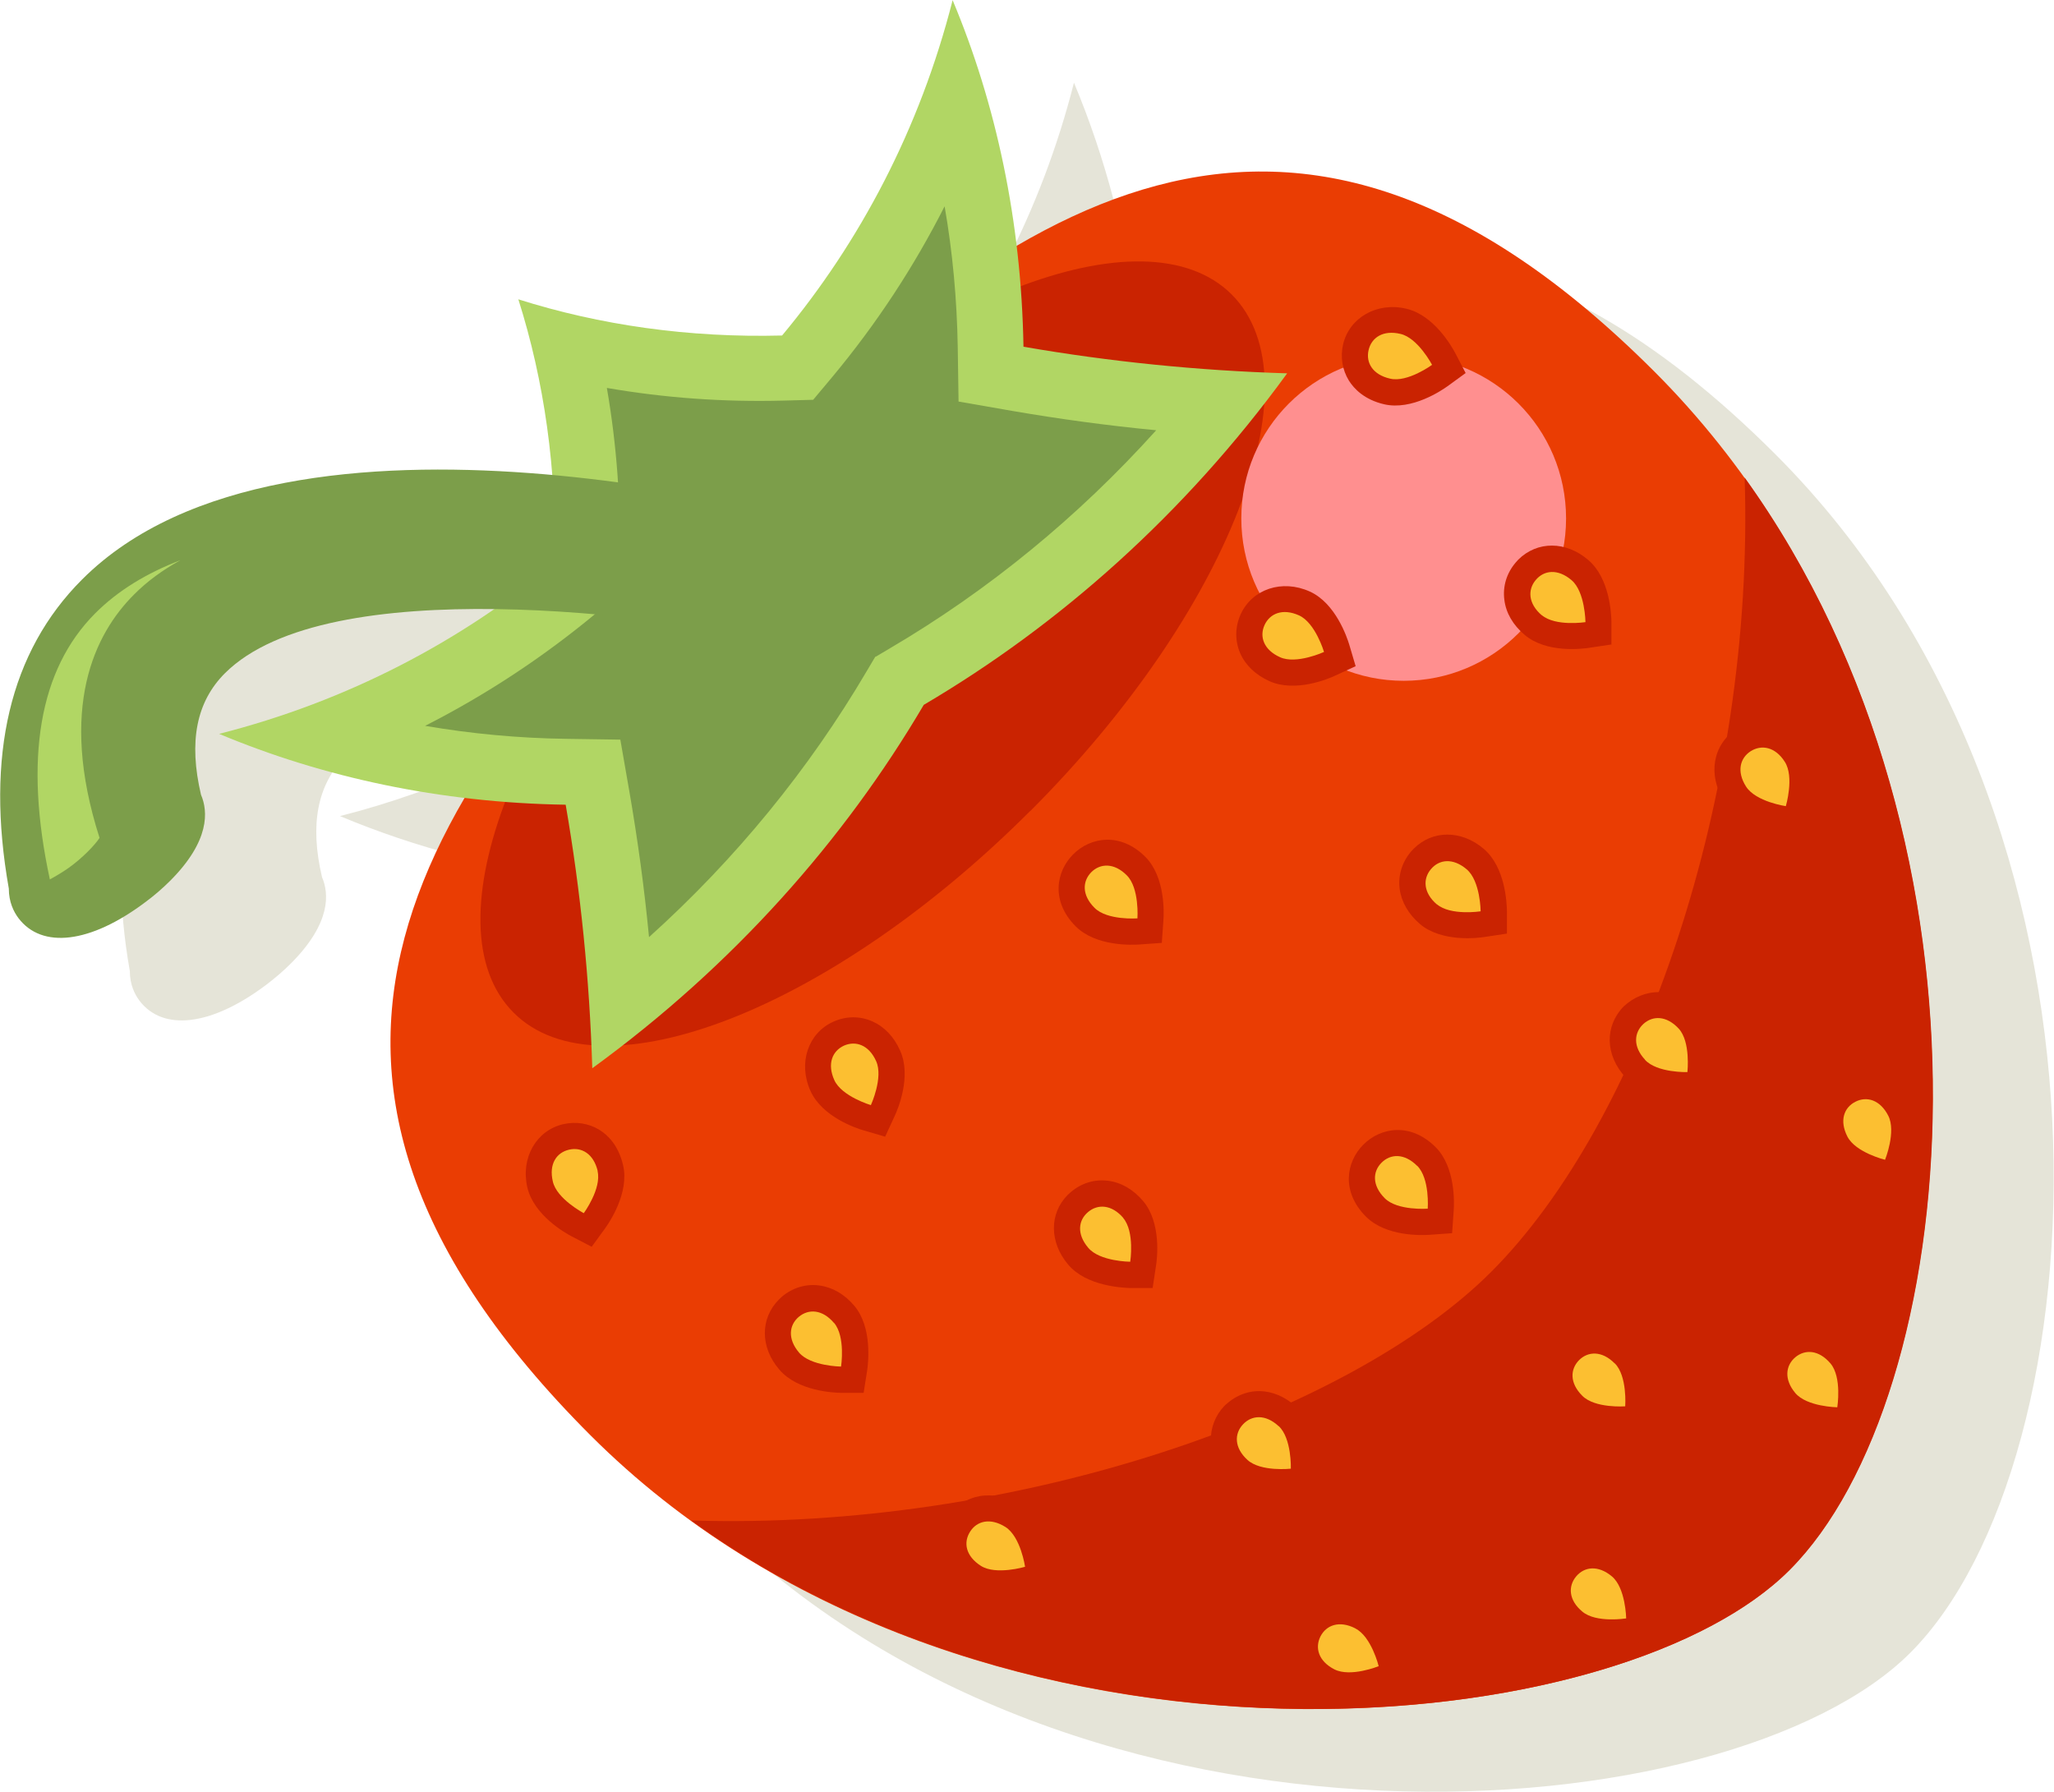 <?xml version="1.0" encoding="UTF-8"?><svg id="Layer_2" xmlns="http://www.w3.org/2000/svg" viewBox="0 0 128.14 111.79"><defs><style>.cls-1{fill:#ea3d03;}.cls-2{fill:#e5e4d8;}.cls-3{fill:#fcbf31;}.cls-4{fill:#7c9e4a;}.cls-5{fill:#ca2301;}.cls-6{fill:#ff8f8f;}.cls-7{fill:#b1d664;}</style></defs><g id="Layer_1-2"><g><path class="cls-2" d="M70.99,20.5c-.65-5.47-2.02-10.64-3.99-15.34-2.04,8.02-5.78,15.09-10.64,20.92-5.81,.15-11.37-.65-16.46-2.26,1.09,3.46,1.8,7.14,2.1,10.96-10.32-.94-22.56-.25-29.33,6.52-4.5,4.5-6.04,10.98-4.57,19.28,0,.85,.31,1.45,.59,1.83,1.47,1.96,4.51,1.59,7.91-.97,.57-.43,1.09-.88,1.56-1.35,2.5-2.51,2.37-4.35,1.93-5.37-.78-3.31-.29-5.79,1.49-7.58,3.17-3.17,9.88-4.09,16.76-4.01-5.02,3.46-10.77,6.16-17.13,7.78,4.7,1.97,9.87,3.34,15.34,3.99-7.07,12.09-7.23,24.72,7.84,39.8,22.97,22.97,63.61,19.57,74.78,8.41,11.87-11.87,14.56-51.8-8.41-74.77-15.08-15.08-27.71-14.91-39.8-7.84Z"/><g><path class="cls-1" d="M103.21,23.18c22.97,22.97,20.28,62.9,8.41,74.77-11.17,11.17-51.81,14.56-74.78-8.41-22.97-22.97-10.56-40.28,7.76-58.6C62.94,12.62,80.24,.21,103.21,23.18Z"/><path class="cls-5" d="M64.26,50.6c-12.37,12.37-26.8,18-32.22,12.57-5.43-5.43,.2-19.85,12.57-32.22,12.37-12.37,26.8-18,32.23-12.58,5.43,5.43-.2,19.86-12.57,32.23Z"/><path class="cls-5" d="M93.03,79.34c-8.87,8.87-29.72,16.15-49.91,15.51,23.45,17.01,58.31,13.31,68.52,3.1,10.8-10.8,13.99-44.81-2.8-68.16,.65,19.81-6.47,40.21-15.81,49.55Z"/><path class="cls-7" d="M32.33,18.67c5.08,1.61,10.65,2.41,16.46,2.26,4.86-5.83,8.6-12.9,10.64-20.92,2.71,6.46,4.29,13.8,4.42,21.62,5.37,.93,10.86,1.49,16.45,1.66-6.4,8.8-14.24,15.72-22.67,20.68-4.96,8.43-11.88,16.27-20.68,22.67-.17-5.58-.73-11.07-1.66-16.44-7.82-.12-15.16-1.71-21.62-4.42,8.02-2.04,15.1-5.78,20.93-10.64,.15-5.81-.65-11.38-2.26-16.46Z"/><path class="cls-4" d="M54.63,40.97l.91-.54c6.12-3.6,11.72-8.18,16.59-13.59-3.03-.29-6.04-.7-9-1.21l-3.33-.58-.05-3.38c-.05-3-.32-5.94-.82-8.8-1.92,3.79-4.26,7.35-7.01,10.65l-1.19,1.42-1.85,.05c-3.76,.1-7.44-.17-11.02-.79,.62,3.58,.89,7.26,.79,11.02l-.05,1.85-1.42,1.19c-3.31,2.75-6.87,5.09-10.66,7.02,2.86,.49,5.8,.77,8.8,.81l3.38,.05,.58,3.33c.51,2.96,.92,5.96,1.21,8.99,5.41-4.87,9.98-10.47,13.58-16.59l.54-.91Z"/><path class="cls-6" d="M97.7,32.34c0,5.59-4.53,10.13-10.13,10.13-5.59,0-10.13-4.53-10.13-10.13s4.53-10.13,10.13-10.13c5.59,0,10.13,4.53,10.13,10.13Z"/><g><g><path class="cls-5" d="M72.48,58.82l-1.41,.1c-.44,.03-2.7,.13-3.96-1.13-3.1-3.1,1.23-7.44,4.34-4.34,1.26,1.26,1.16,3.52,1.13,3.96l-.1,1.41Z"/><path class="cls-5" d="M90.59,76.93l-1.41,.1c-.44,.03-2.7,.13-3.96-1.13-3.11-3.11,1.23-7.44,4.34-4.34,1.26,1.26,1.16,3.52,1.13,3.96l-.1,1.41Z"/><path class="cls-5" d="M102.92,89.26l-1.41,.11c-.44,.03-2.7,.12-3.96-1.13-3.1-3.1,1.24-7.44,4.34-4.34,1.26,1.26,1.16,3.52,1.13,3.96l-.1,1.41Z"/></g><g><path class="cls-5" d="M55.22,70.91l-1.36-.4c-.42-.12-2.57-.83-3.3-2.46-.78-1.73-.15-3.6,1.42-4.31,.79-.36,1.65-.37,2.43-.03,.75,.33,1.36,.96,1.74,1.82,.74,1.62-.15,3.7-.34,4.1l-.59,1.28Z"/><path class="cls-5" d="M53.87,86.89h-1.41c-.44-.01-2.7-.1-3.85-1.46-1.19-1.39-1.19-3.18-.02-4.36l.19-.18c.67-.56,1.49-.81,2.33-.7,.82,.11,1.57,.54,2.18,1.26,1.15,1.36,.87,3.6,.81,4.03l-.22,1.4Z"/><path class="cls-5" d="M87.93,104.92l-1.3,.53c-.41,.17-2.53,.95-4.12,.14-1.95-1-2.27-2.9-1.58-4.25,.79-1.56,2.68-2.08,4.37-1.21,1.59,.81,2.18,2.99,2.29,3.42l.33,1.37Z"/><path class="cls-5" d="M65.77,98.91l-1.35,.4c-.42,.13-2.61,.71-4.11-.25-1.85-1.18-1.99-3.1-1.17-4.39,.95-1.49,2.86-1.82,4.47-.78,1.5,.96,1.89,3.19,1.96,3.62l.2,1.4Z"/><path class="cls-5" d="M82.12,93.08l-1.4,.16c-.44,.05-2.69,.24-4-.97-1.61-1.49-1.41-3.4-.38-4.52h0c1.31-1.32,3.14-1.27,4.54,.02,1.3,1.2,1.3,3.46,1.29,3.9l-.05,1.41Z"/><path class="cls-5" d="M71.9,80.35h-1.41c-.44-.02-2.7-.1-3.85-1.46-1.18-1.39-1.19-3.19-.02-4.36l.19-.17c.66-.56,1.48-.81,2.32-.7,.81,.1,1.57,.54,2.18,1.26,1.15,1.35,.88,3.6,.81,4.03l-.21,1.39Z"/><path class="cls-5" d="M103.1,102.35l-1.39,.23c-.43,.07-2.68,.36-4.04-.78-1.68-1.41-1.57-3.33-.59-4.5l.19-.21c1.17-1.17,2.96-1.16,4.35,0,1.37,1.14,1.47,3.4,1.47,3.84l.02,1.41Z"/><path class="cls-5" d="M36.92,77.78l-1.25-.65c-.39-.2-2.36-1.31-2.77-3.05-.43-1.85,.56-3.56,2.23-3.95,.79-.18,1.59-.06,2.26,.35,.52,.32,1.19,.96,1.48,2.2,.41,1.73-.87,3.6-1.13,3.96l-.83,1.14Z"/></g><g><path class="cls-5" d="M84.57,41.56l-1.28,.59c-.4,.19-2.48,1.07-4.1,.34-.86-.39-1.49-.99-1.82-1.74-.33-.77-.33-1.63,.03-2.43,.72-1.57,2.58-2.2,4.31-1.42,1.62,.73,2.33,2.88,2.46,3.3l.4,1.35Z"/><path class="cls-5" d="M100.55,40.2l-1.4,.21c-.44,.07-2.68,.35-4.04-.81-.72-.61-1.16-1.36-1.26-2.18-.11-.84,.14-1.66,.7-2.32l.17-.19c1.18-1.17,2.97-1.17,4.36,.02,1.36,1.15,1.44,3.41,1.45,3.85v1.41Z"/><path class="cls-5" d="M118.58,74.27l-1.37-.33c-.43-.1-2.61-.71-3.42-2.3-.87-1.7-.34-3.58,1.21-4.37,1.36-.69,3.26-.38,4.26,1.57,.81,1.59,.02,3.71-.14,4.12l-.53,1.31Z"/><path class="cls-5" d="M112.57,52.11l-1.4-.2c-.43-.06-2.66-.46-3.62-1.96-1.03-1.61-.69-3.53,.78-4.46,1.29-.82,3.2-.69,4.39,1.16,.96,1.5,.38,3.69,.25,4.11l-.4,1.35Z"/><path class="cls-5" d="M106.74,68.46l-1.41,.05c-.44,.01-2.7,.02-3.91-1.29-1.29-1.39-1.33-3.22-.11-4.45,1.21-1.12,3.12-1.32,4.62,.29,1.21,1.31,1.02,3.56,.97,4l-.16,1.4Z"/><path class="cls-5" d="M94.01,58.24l-1.39,.21c-.44,.07-2.68,.34-4.04-.81-.71-.61-1.15-1.37-1.26-2.18-.11-.84,.14-1.66,.7-2.33l.18-.19c1.17-1.17,2.97-1.17,4.36,.01,1.36,1.15,1.44,3.41,1.45,3.86v1.41Z"/><path class="cls-5" d="M116.01,89.44l-1.41-.02c-.44,0-2.7-.11-3.84-1.47-1.17-1.39-1.17-3.18,0-4.34l.2-.18c1.17-.98,3.09-1.09,4.5,.59,1.14,1.36,.85,3.61,.78,4.04l-.23,1.39Z"/><path class="cls-5" d="M91.45,23.26l-1.14,.83c-.36,.26-2.23,1.53-3.96,1.13-1.24-.29-1.88-.97-2.2-1.48-.41-.67-.54-1.47-.36-2.26,.39-1.66,2.11-2.66,3.95-2.22,1.74,.41,2.84,2.38,3.05,2.77l.65,1.25Z"/></g></g><g><g><path class="cls-3" d="M70.3,54.61c.79,.79,.66,2.68,.66,2.68,0,0-1.89,.14-2.68-.66-.8-.8-.75-1.66-.2-2.22,.56-.56,1.43-.6,2.22,.2Z"/><path class="cls-3" d="M88.41,72.72c.8,.8,.66,2.68,.66,2.68,0,0-1.89,.14-2.68-.65-.8-.8-.76-1.66-.2-2.22s1.42-.6,2.22,.2Z"/><path class="cls-3" d="M100.74,85.05c.79,.79,.65,2.68,.65,2.68,0,0-1.89,.14-2.68-.66-.8-.8-.75-1.66-.2-2.22,.56-.56,1.43-.6,2.22,.2Z"/></g><g><path class="cls-3" d="M54.66,66.2c.46,1.02-.33,2.74-.33,2.74,0,0-1.82-.54-2.28-1.56-.46-1.02-.12-1.82,.6-2.15,.72-.32,1.55-.06,2.01,.97Z"/><path class="cls-3" d="M52.03,82.52c.73,.86,.44,2.73,.44,2.73,0,0-1.89-.02-2.62-.87-.73-.86-.62-1.72-.02-2.23,.61-.51,1.47-.48,2.2,.38Z"/><path class="cls-3" d="M84.56,101.59c1,.51,1.45,2.35,1.45,2.35,0,0-1.75,.71-2.76,.2-1-.51-1.23-1.35-.87-2.06,.36-.7,1.17-1.01,2.17-.5Z"/><path class="cls-3" d="M62.73,95.26c.95,.61,1.22,2.48,1.22,2.48,0,0-1.82,.54-2.76-.06-.95-.61-1.1-1.46-.67-2.13,.42-.67,1.26-.89,2.21-.29Z"/><path class="cls-3" d="M79.77,88.96c.82,.76,.76,2.66,.76,2.66,0,0-1.88,.21-2.71-.55-.83-.76-.82-1.63-.28-2.21,.54-.58,1.4-.66,2.23,.11Z"/><path class="cls-3" d="M70.07,75.98c.73,.86,.44,2.73,.44,2.73,0,0-1.9-.01-2.62-.87-.73-.86-.62-1.72-.01-2.23,.6-.51,1.47-.48,2.2,.37Z"/><path class="cls-3" d="M100.56,98.34c.86,.72,.89,2.62,.89,2.62,0,0-1.87,.3-2.73-.42-.87-.72-.9-1.59-.39-2.2,.51-.61,1.37-.72,2.23,0Z"/><path class="cls-3" d="M37.28,73.06c.26,1.09-.86,2.62-.86,2.62,0,0-1.68-.88-1.93-1.97-.26-1.1,.23-1.81,1.01-1.99,.77-.18,1.53,.24,1.79,1.34Z"/></g><g><path class="cls-3" d="M79.86,41c1.02,.46,2.74-.33,2.74-.33,0,0-.54-1.82-1.56-2.28-1.02-.46-1.82-.12-2.15,.6-.33,.72-.06,1.55,.97,2.01Z"/><path class="cls-3" d="M96.18,38.37c.86,.73,2.73,.44,2.73,.44,0,0-.02-1.9-.87-2.62-.86-.73-1.72-.62-2.23-.01-.51,.6-.48,1.47,.37,2.2Z"/><path class="cls-3" d="M115.25,70.9c.51,1,2.35,1.45,2.35,1.45,0,0,.71-1.76,.2-2.75-.51-1-1.35-1.23-2.05-.87-.71,.36-1.01,1.17-.5,2.17Z"/><path class="cls-3" d="M108.93,49.07c.61,.95,2.48,1.22,2.48,1.22,0,0,.54-1.82-.06-2.76-.6-.95-1.46-1.09-2.13-.67-.67,.43-.89,1.27-.29,2.21Z"/><path class="cls-3" d="M102.62,66.11c.76,.83,2.65,.77,2.65,.77,0,0,.21-1.89-.54-2.71-.77-.83-1.63-.82-2.21-.29-.58,.54-.66,1.41,.11,2.23Z"/><path class="cls-3" d="M89.64,56.41c.86,.73,2.73,.44,2.73,.44,0,0-.01-1.89-.87-2.62-.86-.73-1.72-.62-2.23-.01-.51,.6-.48,1.47,.37,2.2Z"/><path class="cls-3" d="M112,86.9c.72,.86,2.62,.89,2.62,.89,0,0,.3-1.87-.42-2.73-.73-.86-1.59-.9-2.2-.39-.6,.51-.72,1.37,0,2.23Z"/><path class="cls-3" d="M86.72,23.62c1.09,.26,2.62-.86,2.62-.86,0,0-.88-1.68-1.97-1.93-1.09-.26-1.81,.23-1.99,1.01-.18,.77,.24,1.53,1.34,1.78Z"/></g></g><path class="cls-4" d="M56.3,34.02l-6.27,6.27-1.3-.28c-7.48-1.62-28.29-4.41-34.7,1.99-1.78,1.78-2.27,4.26-1.49,7.58,.44,1.02,.57,2.87-1.93,5.37-.47,.47-.99,.92-1.56,1.34-3.41,2.56-6.44,2.93-7.91,.97-.28-.38-.59-.98-.59-1.83-1.47-8.3,.07-14.78,4.57-19.28,12.92-12.93,45.8-3.68,47.19-3.28l4,1.15Z"/><path class="cls-7" d="M3.11,54.86c.35-.19,.74-.42,1.16-.71,.9-.64,1.66-1.45,1.94-1.88-2.6-8.14-.29-12.74,2.14-15.17,.83-.84,1.81-1.55,2.9-2.15-2.07,.79-3.87,1.87-5.3,3.3-3.51,3.51-4.46,9.09-2.84,16.61Z"/></g></g></g></svg>